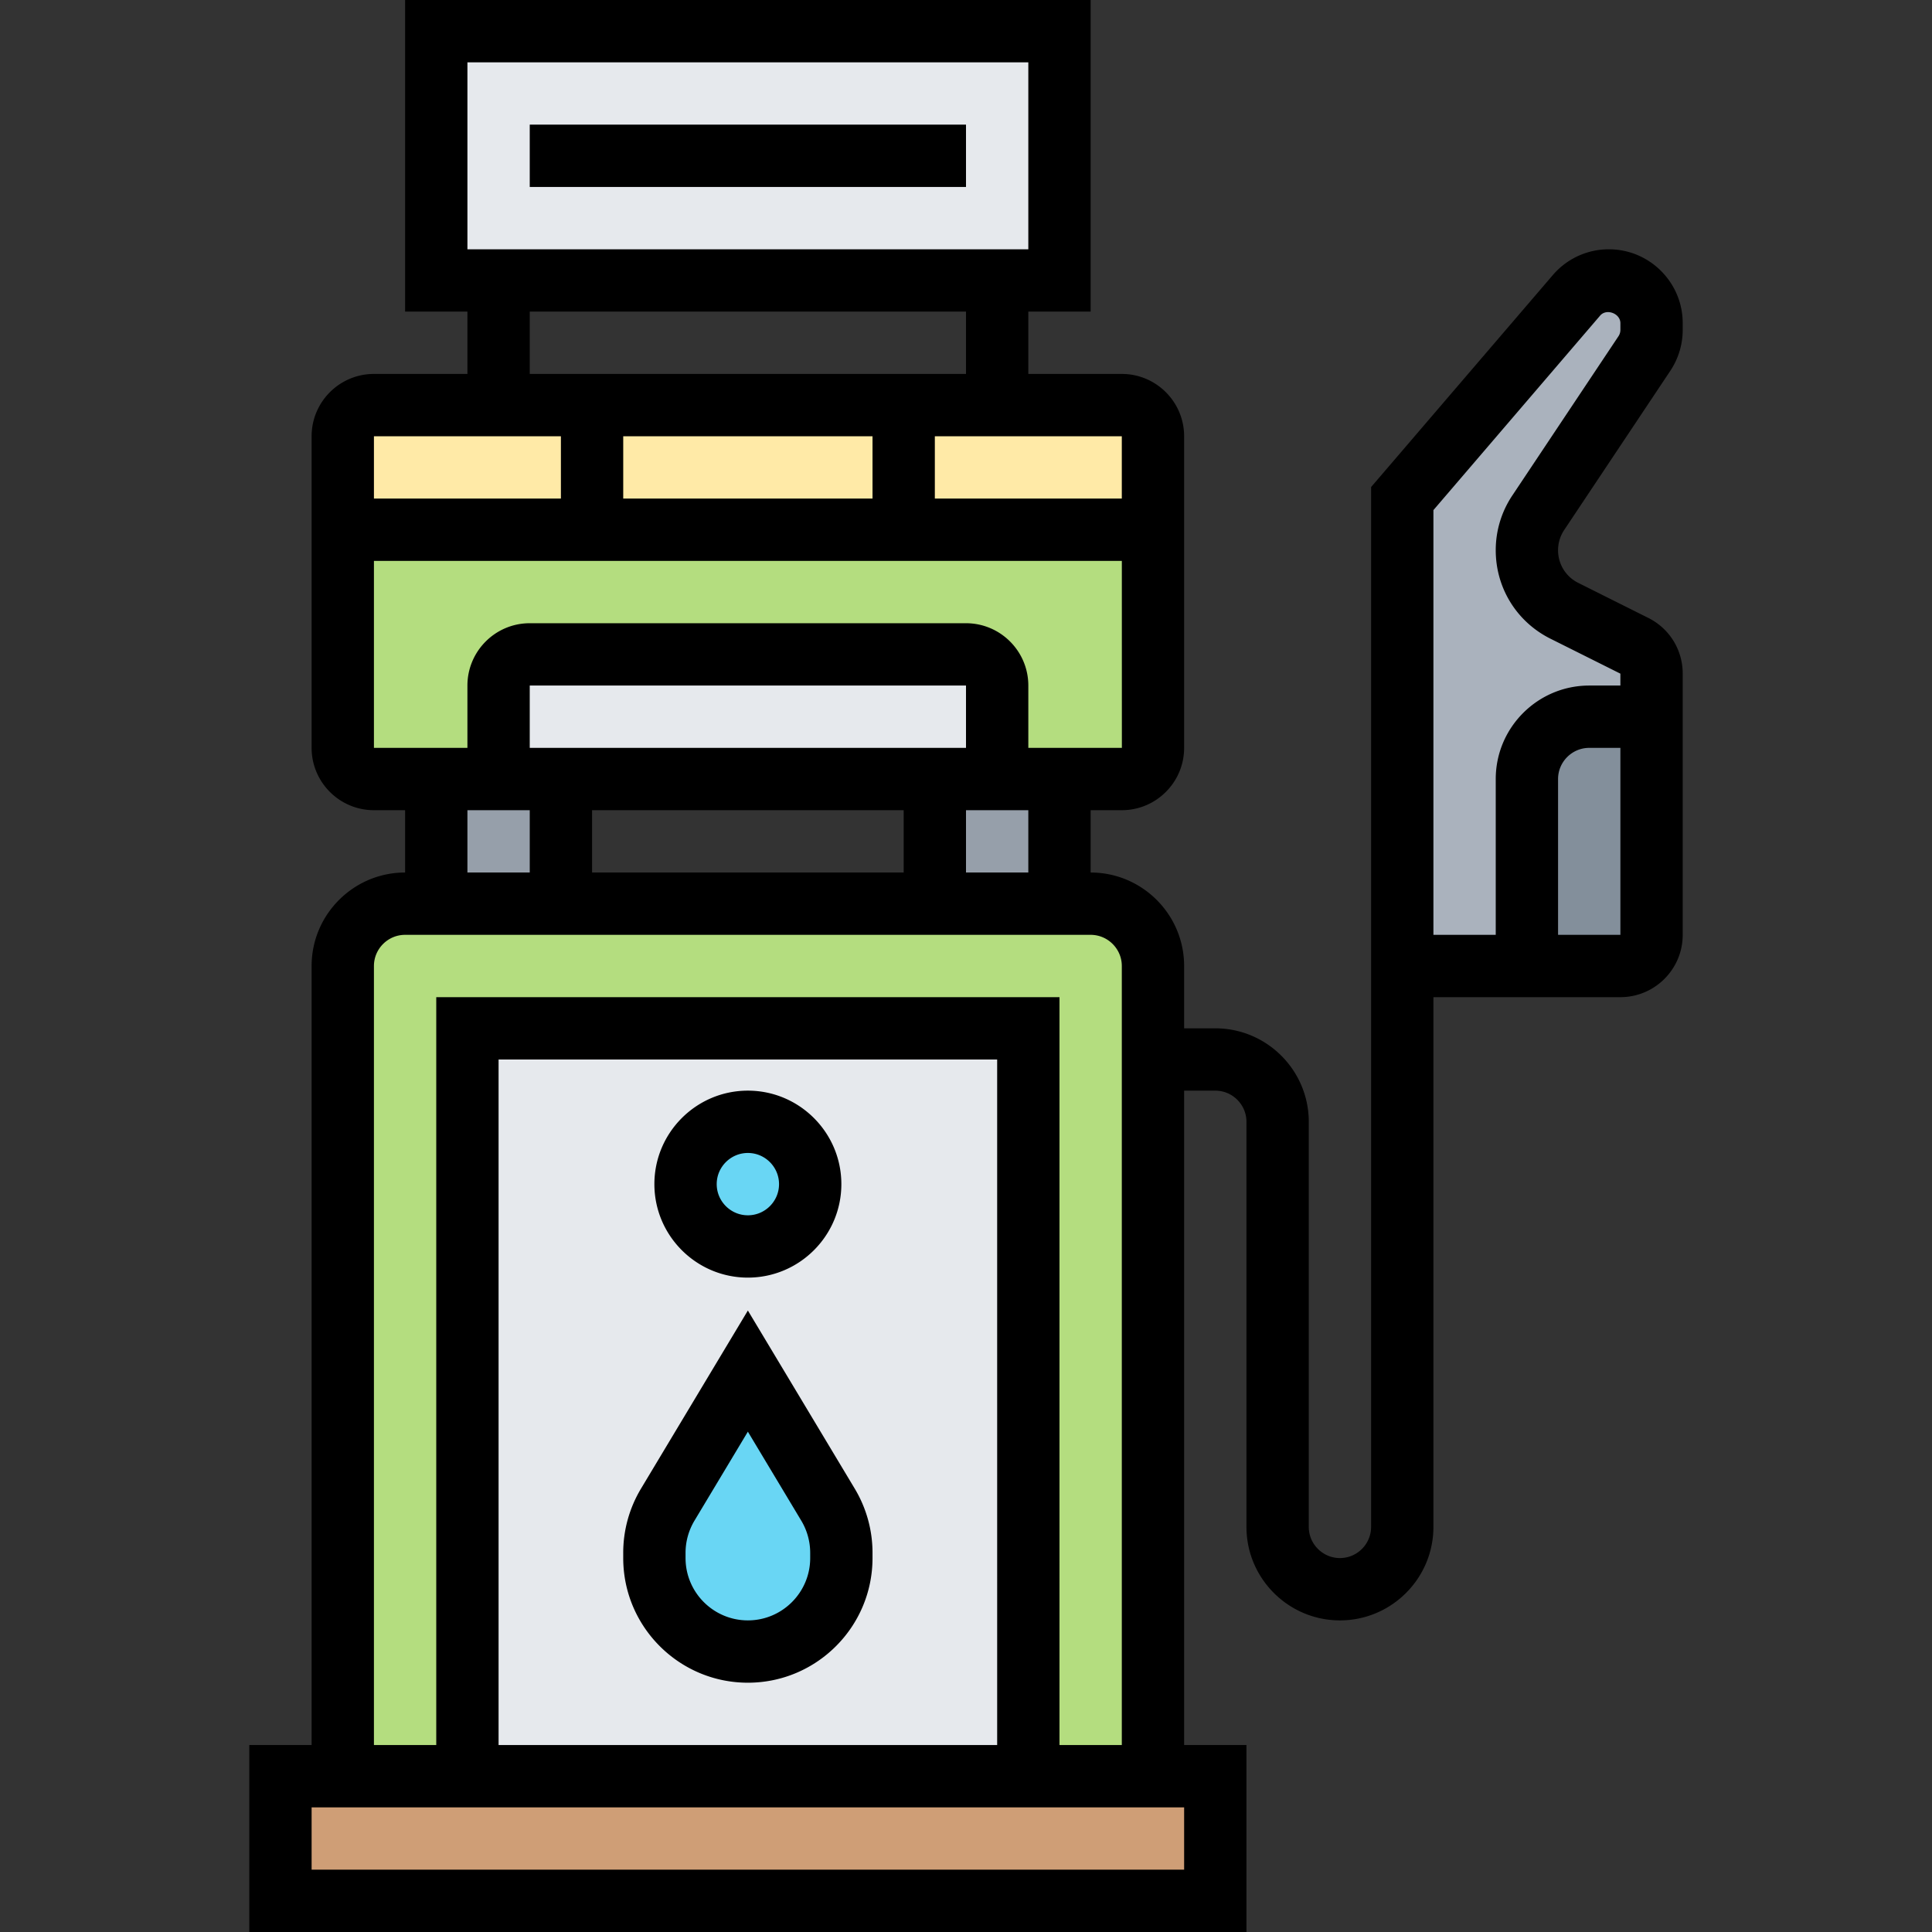 <svg height="496pt" viewBox="-64 0 496 496" width="496pt" xmlns="http://www.w3.org/2000/svg"><rect x="-64" y="0" width="496" height="496" fill="#333333" stroke="none"/><path d="M355.602 165.762c2.718 1.36 4.398 4.16 4.398 7.199V184h-16c-8.8 0-16 7.2-16 16v48h-32V128l44.719-52.16c2.082-2.48 5.12-3.84 8.32-3.84C355.121 72 360 76.879 360 82.96v1.759c0 2.16-.64 4.242-1.84 6.082l-27.281 40.8c-1.84 2.88-2.879 6.239-2.879 9.68 0 6.559 3.68 12.559 9.602 15.52zm0 0" fill="#aab2bd"/><path d="M360 184v56c0 4.398-3.602 8-8 8h-24v-48c0-8.8 7.2-16 16-16zm0 0" fill="#838f9b"/><path d="M48 72V8h160v64zm0 0" fill="#e6e9ed"/><path d="M232 136v56c0 4.398-3.602 8-8 8h-32v-24c0-4.398-3.602-8-8-8H72c-4.398 0-8 3.602-8 8v24H32c-4.398 0-8-3.602-8-8v-56zm0 0" fill="#b4dd7f"/><g fill="#ffeaa7"><path d="M232 112v24h-64v-32h56c4.398 0 8 3.602 8 8zm0 0M88 104h80v32H88zm0 0M88 104v32H24v-24c0-4.398 3.602-8 8-8zm0 0"/></g><path d="M192 176v24H64v-24c0-4.398 3.602-8 8-8h112c4.398 0 8 3.602 8 8zm0 0" fill="#e6e9ed"/><path d="M208 200v32h-32v-32zm0 0M80 200v32H48v-32zm0 0" fill="#969faa"/><path d="M248 456v32H8v-32zm0 0" fill="#cf9e76"/><path d="M232 272v184h-32V264H56v192H24V248c0-8.8 7.2-16 16-16h176c8.8 0 16 7.2 16 16zm0 0" fill="#b4dd7f"/><path d="M56 264h144v192H56zm0 0" fill="#e6e9ed"/><path d="M152 398.64V400c0 13.281-10.719 24-24 24s-24-10.719-24-24v-1.36c0-4.32 1.2-8.64 3.441-12.32L128 352l20.559 34.32c2.242 3.68 3.441 8 3.441 12.32zm0 0M144 304c0 8.836-7.164 16-16 16s-16-7.164-16-16 7.164-16 16-16 16 7.164 16 16zm0 0" fill="#69d6f4"/><path d="M72 32h112v16H72zm0 0M128 432c17.648 0 32-14.352 32-32v-1.352c0-5.8-1.574-11.488-4.559-16.464L128 336.449l-27.441 45.735A32.004 32.004 0 0 0 96 398.648V400c0 17.648 14.352 32 32 32zm-16-33.352c0-2.894.793-5.746 2.281-8.234L128 367.551l13.719 22.863a16.064 16.064 0 0 1 2.281 8.234V400c0 8.824-7.176 16-16 16s-16-7.176-16-16zm0 0M128 328c13.23 0 24-10.77 24-24s-10.77-24-24-24-24 10.77-24 24 10.77 24 24 24zm0-32c4.406 0 8 3.594 8 8s-3.594 8-8 8-8-3.594-8-8 3.594-8 8-8zm0 0"/><path d="M364.824 95.191A18.972 18.972 0 0 0 368 84.68v-1.72C368 72.505 359.496 64 349.04 64a18.906 18.906 0 0 0-14.392 6.625L288 125.039V392c0 4.406-3.594 8-8 8s-8-3.594-8-8V288c0-13.23-10.77-24-24-24h-8v-16c0-13.23-10.77-24-24-24v-16h8c8.824 0 16-7.176 16-16v-80c0-8.824-7.176-16-16-16h-24V80h16V0H40v80h16v16H32c-8.824 0-16 7.176-16 16v80c0 8.824 7.176 16 16 16h8v16c-13.23 0-24 10.77-24 24v200H0v48h256v-48h-16V280h8c4.406 0 8 3.594 8 8v104c0 13.23 10.77 24 24 24s24-10.77 24-24V256h48c8.824 0 16-7.176 16-16v-67.055c0-6.105-3.39-11.586-8.84-14.312l-17.976-8.992a9.308 9.308 0 0 1-5.184-8.375c0-1.86.543-3.657 1.574-5.203zM200 224h-16v-16h16zm-16-32H72v-16h112zm-16 16v16H88v-16zm56-80h-48v-16h48zm-64-16v16H96v-16zM56 16h144v48H56zm16 64h112v16H72zm8 32v16H32v-16zm-48 32h192.008l.008 48H200v-16c0-8.824-7.176-16-16-16H72c-8.824 0-16 7.176-16 16v16H32zm24 64h16v16H56zm184 272H16v-16h224zm-48-32H64V272h128zm16 0V256H48v192H32V248c0-4.406 3.594-8 8-8h176c4.406 0 8 3.594 8 8v200zm128-208v-40c0-4.406 3.594-8 8-8h8v48zm-1.977-76.04L352 172.946V176h-8c-13.23 0-24 10.77-24 24v40h-16V130.96l42.793-49.929c1.621-1.91 5.207-.566 5.207 1.93v1.719c0 .593-.168 1.16-.496 1.648l-27.238 40.863A25.238 25.238 0 0 0 320 141.266c0 9.672 5.375 18.367 14.023 22.695zm0 0"/></svg>